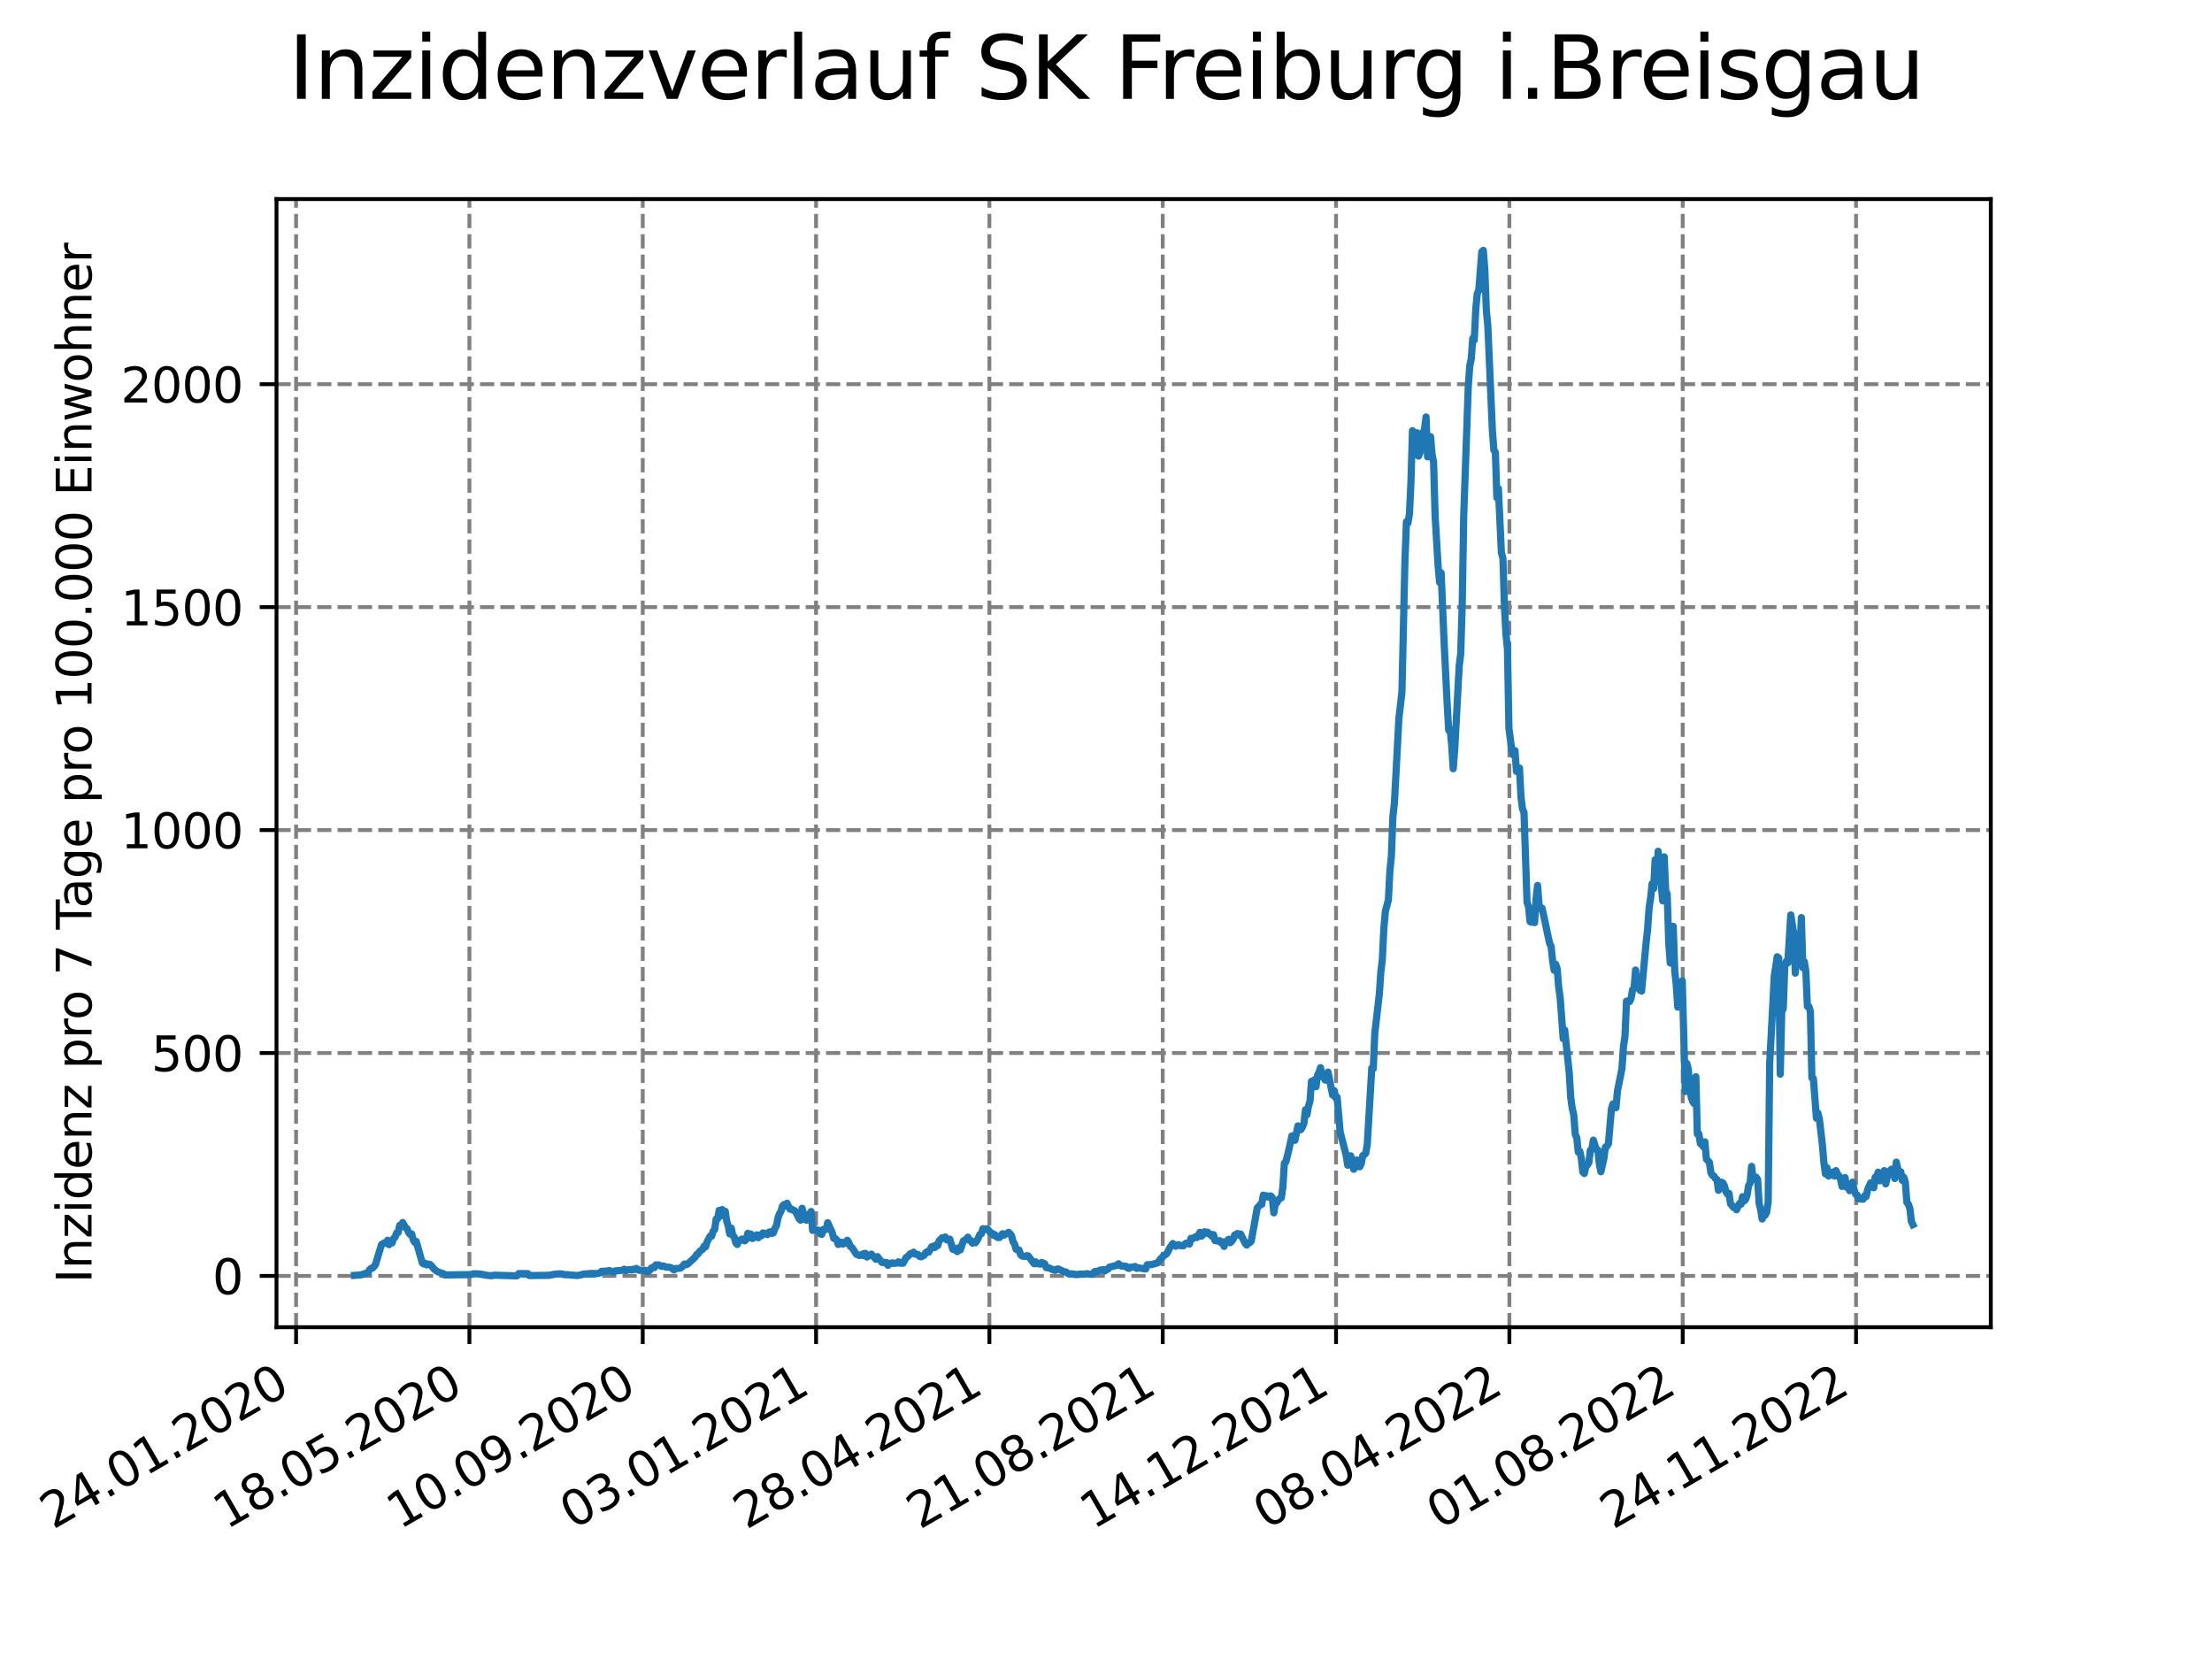 <?xml version="1.0" encoding="utf-8" standalone="no"?>
<!DOCTYPE svg PUBLIC "-//W3C//DTD SVG 1.1//EN"
  "http://www.w3.org/Graphics/SVG/1.1/DTD/svg11.dtd">
<svg xmlns:xlink="http://www.w3.org/1999/xlink" width="460.8pt" height="345.6pt" viewBox="0 0 460.8 345.6" xmlns="http://www.w3.org/2000/svg" version="1.1">
 <defs>
  <style type="text/css">*{stroke-linejoin: round; stroke-linecap: butt}</style>
 </defs>
 <g id="figure_1">
  <g id="patch_1">
   <path d="M 0 345.6 
L 460.8 345.6 
L 460.8 0 
L 0 0 
z
" style="fill: #ffffff"/>
  </g>
  <g id="axes_1">
   <g id="patch_2">
    <path d="M 57.6 276.48 
L 414.72 276.48 
L 414.72 41.472 
L 57.6 41.472 
z
" style="fill: #ffffff"/>
   </g>
   <g id="matplotlib.axis_1">
    <g id="xtick_1">
     <g id="line2d_1">
      <path d="M 61.679 276.48 
L 61.679 41.472 
" clip-path="url(#p760d71d1fc)" style="fill: none; stroke-dasharray: 2.96,1.28; stroke-dashoffset: 0; stroke: #808080; stroke-width: 0.8"/>
     </g>
     <g id="line2d_2">
      <defs>
       <path id="m3cb140f65c" d="M 0 0 
L 0 3.5 
" style="stroke: #000000; stroke-width: 0.8"/>
      </defs>
      <g>
       <use xlink:href="#m3cb140f65c" x="61.679" y="276.48" style="stroke: #000000; stroke-width: 0.8"/>
      </g>
     </g>
     <g id="text_1">
      <!-- 24.01.2020 -->
      <g transform="translate(11.054 318.689) rotate(-30) scale(0.1 -0.1)">
       <defs>
        <path id="DejaVuSans-32" d="M 1228 531 
L 3431 531 
L 3431 0 
L 469 0 
L 469 531 
Q 828 903 1448 1529 
Q 2069 2156 2228 2338 
Q 2531 2678 2651 2914 
Q 2772 3150 2772 3378 
Q 2772 3750 2511 3984 
Q 2250 4219 1831 4219 
Q 1534 4219 1204 4116 
Q 875 4013 500 3803 
L 500 4441 
Q 881 4594 1212 4672 
Q 1544 4750 1819 4750 
Q 2544 4750 2975 4387 
Q 3406 4025 3406 3419 
Q 3406 3131 3298 2873 
Q 3191 2616 2906 2266 
Q 2828 2175 2409 1742 
Q 1991 1309 1228 531 
z
" transform="scale(0.016)"/>
        <path id="DejaVuSans-34" d="M 2419 4116 
L 825 1625 
L 2419 1625 
L 2419 4116 
z
M 2253 4666 
L 3047 4666 
L 3047 1625 
L 3713 1625 
L 3713 1100 
L 3047 1100 
L 3047 0 
L 2419 0 
L 2419 1100 
L 313 1100 
L 313 1709 
L 2253 4666 
z
" transform="scale(0.016)"/>
        <path id="DejaVuSans-2e" d="M 684 794 
L 1344 794 
L 1344 0 
L 684 0 
L 684 794 
z
" transform="scale(0.016)"/>
        <path id="DejaVuSans-30" d="M 2034 4250 
Q 1547 4250 1301 3770 
Q 1056 3291 1056 2328 
Q 1056 1369 1301 889 
Q 1547 409 2034 409 
Q 2525 409 2770 889 
Q 3016 1369 3016 2328 
Q 3016 3291 2770 3770 
Q 2525 4250 2034 4250 
z
M 2034 4750 
Q 2819 4750 3233 4129 
Q 3647 3509 3647 2328 
Q 3647 1150 3233 529 
Q 2819 -91 2034 -91 
Q 1250 -91 836 529 
Q 422 1150 422 2328 
Q 422 3509 836 4129 
Q 1250 4750 2034 4750 
z
" transform="scale(0.016)"/>
        <path id="DejaVuSans-31" d="M 794 531 
L 1825 531 
L 1825 4091 
L 703 3866 
L 703 4441 
L 1819 4666 
L 2450 4666 
L 2450 531 
L 3481 531 
L 3481 0 
L 794 0 
L 794 531 
z
" transform="scale(0.016)"/>
       </defs>
       <use xlink:href="#DejaVuSans-32"/>
       <use xlink:href="#DejaVuSans-34" x="63.623"/>
       <use xlink:href="#DejaVuSans-2e" x="127.246"/>
       <use xlink:href="#DejaVuSans-30" x="159.033"/>
       <use xlink:href="#DejaVuSans-31" x="222.656"/>
       <use xlink:href="#DejaVuSans-2e" x="286.279"/>
       <use xlink:href="#DejaVuSans-32" x="318.066"/>
       <use xlink:href="#DejaVuSans-30" x="381.689"/>
       <use xlink:href="#DejaVuSans-32" x="445.312"/>
       <use xlink:href="#DejaVuSans-30" x="508.936"/>
      </g>
     </g>
    </g>
    <g id="xtick_2">
     <g id="line2d_3">
      <path d="M 97.787 276.48 
L 97.787 41.472 
" clip-path="url(#p760d71d1fc)" style="fill: none; stroke-dasharray: 2.96,1.28; stroke-dashoffset: 0; stroke: #808080; stroke-width: 0.8"/>
     </g>
     <g id="line2d_4">
      <g>
       <use xlink:href="#m3cb140f65c" x="97.787" y="276.48" style="stroke: #000000; stroke-width: 0.8"/>
      </g>
     </g>
     <g id="text_2">
      <!-- 18.05.2020 -->
      <g transform="translate(47.162 318.689) rotate(-30) scale(0.1 -0.1)">
       <defs>
        <path id="DejaVuSans-38" d="M 2034 2216 
Q 1584 2216 1326 1975 
Q 1069 1734 1069 1313 
Q 1069 891 1326 650 
Q 1584 409 2034 409 
Q 2484 409 2743 651 
Q 3003 894 3003 1313 
Q 3003 1734 2745 1975 
Q 2488 2216 2034 2216 
z
M 1403 2484 
Q 997 2584 770 2862 
Q 544 3141 544 3541 
Q 544 4100 942 4425 
Q 1341 4750 2034 4750 
Q 2731 4750 3128 4425 
Q 3525 4100 3525 3541 
Q 3525 3141 3298 2862 
Q 3072 2584 2669 2484 
Q 3125 2378 3379 2068 
Q 3634 1759 3634 1313 
Q 3634 634 3220 271 
Q 2806 -91 2034 -91 
Q 1263 -91 848 271 
Q 434 634 434 1313 
Q 434 1759 690 2068 
Q 947 2378 1403 2484 
z
M 1172 3481 
Q 1172 3119 1398 2916 
Q 1625 2713 2034 2713 
Q 2441 2713 2670 2916 
Q 2900 3119 2900 3481 
Q 2900 3844 2670 4047 
Q 2441 4250 2034 4250 
Q 1625 4250 1398 4047 
Q 1172 3844 1172 3481 
z
" transform="scale(0.016)"/>
        <path id="DejaVuSans-35" d="M 691 4666 
L 3169 4666 
L 3169 4134 
L 1269 4134 
L 1269 2991 
Q 1406 3038 1543 3061 
Q 1681 3084 1819 3084 
Q 2600 3084 3056 2656 
Q 3513 2228 3513 1497 
Q 3513 744 3044 326 
Q 2575 -91 1722 -91 
Q 1428 -91 1123 -41 
Q 819 9 494 109 
L 494 744 
Q 775 591 1075 516 
Q 1375 441 1709 441 
Q 2250 441 2565 725 
Q 2881 1009 2881 1497 
Q 2881 1984 2565 2268 
Q 2250 2553 1709 2553 
Q 1456 2553 1204 2497 
Q 953 2441 691 2322 
L 691 4666 
z
" transform="scale(0.016)"/>
       </defs>
       <use xlink:href="#DejaVuSans-31"/>
       <use xlink:href="#DejaVuSans-38" x="63.623"/>
       <use xlink:href="#DejaVuSans-2e" x="127.246"/>
       <use xlink:href="#DejaVuSans-30" x="159.033"/>
       <use xlink:href="#DejaVuSans-35" x="222.656"/>
       <use xlink:href="#DejaVuSans-2e" x="286.279"/>
       <use xlink:href="#DejaVuSans-32" x="318.066"/>
       <use xlink:href="#DejaVuSans-30" x="381.689"/>
       <use xlink:href="#DejaVuSans-32" x="445.312"/>
       <use xlink:href="#DejaVuSans-30" x="508.936"/>
      </g>
     </g>
    </g>
    <g id="xtick_3">
     <g id="line2d_5">
      <path d="M 133.894 276.48 
L 133.894 41.472 
" clip-path="url(#p760d71d1fc)" style="fill: none; stroke-dasharray: 2.96,1.28; stroke-dashoffset: 0; stroke: #808080; stroke-width: 0.8"/>
     </g>
     <g id="line2d_6">
      <g>
       <use xlink:href="#m3cb140f65c" x="133.894" y="276.48" style="stroke: #000000; stroke-width: 0.8"/>
      </g>
     </g>
     <g id="text_3">
      <!-- 10.09.2020 -->
      <g transform="translate(83.269 318.689) rotate(-30) scale(0.1 -0.1)">
       <defs>
        <path id="DejaVuSans-39" d="M 703 97 
L 703 672 
Q 941 559 1184 500 
Q 1428 441 1663 441 
Q 2288 441 2617 861 
Q 2947 1281 2994 2138 
Q 2813 1869 2534 1725 
Q 2256 1581 1919 1581 
Q 1219 1581 811 2004 
Q 403 2428 403 3163 
Q 403 3881 828 4315 
Q 1253 4750 1959 4750 
Q 2769 4750 3195 4129 
Q 3622 3509 3622 2328 
Q 3622 1225 3098 567 
Q 2575 -91 1691 -91 
Q 1453 -91 1209 -44 
Q 966 3 703 97 
z
M 1959 2075 
Q 2384 2075 2632 2365 
Q 2881 2656 2881 3163 
Q 2881 3666 2632 3958 
Q 2384 4250 1959 4250 
Q 1534 4250 1286 3958 
Q 1038 3666 1038 3163 
Q 1038 2656 1286 2365 
Q 1534 2075 1959 2075 
z
" transform="scale(0.016)"/>
       </defs>
       <use xlink:href="#DejaVuSans-31"/>
       <use xlink:href="#DejaVuSans-30" x="63.623"/>
       <use xlink:href="#DejaVuSans-2e" x="127.246"/>
       <use xlink:href="#DejaVuSans-30" x="159.033"/>
       <use xlink:href="#DejaVuSans-39" x="222.656"/>
       <use xlink:href="#DejaVuSans-2e" x="286.279"/>
       <use xlink:href="#DejaVuSans-32" x="318.066"/>
       <use xlink:href="#DejaVuSans-30" x="381.689"/>
       <use xlink:href="#DejaVuSans-32" x="445.312"/>
       <use xlink:href="#DejaVuSans-30" x="508.936"/>
      </g>
     </g>
    </g>
    <g id="xtick_4">
     <g id="line2d_7">
      <path d="M 170.002 276.48 
L 170.002 41.472 
" clip-path="url(#p760d71d1fc)" style="fill: none; stroke-dasharray: 2.96,1.28; stroke-dashoffset: 0; stroke: #808080; stroke-width: 0.8"/>
     </g>
     <g id="line2d_8">
      <g>
       <use xlink:href="#m3cb140f65c" x="170.002" y="276.48" style="stroke: #000000; stroke-width: 0.8"/>
      </g>
     </g>
     <g id="text_4">
      <!-- 03.01.2021 -->
      <g transform="translate(119.377 318.689) rotate(-30) scale(0.1 -0.1)">
       <defs>
        <path id="DejaVuSans-33" d="M 2597 2516 
Q 3050 2419 3304 2112 
Q 3559 1806 3559 1356 
Q 3559 666 3084 287 
Q 2609 -91 1734 -91 
Q 1441 -91 1130 -33 
Q 819 25 488 141 
L 488 750 
Q 750 597 1062 519 
Q 1375 441 1716 441 
Q 2309 441 2620 675 
Q 2931 909 2931 1356 
Q 2931 1769 2642 2001 
Q 2353 2234 1838 2234 
L 1294 2234 
L 1294 2753 
L 1863 2753 
Q 2328 2753 2575 2939 
Q 2822 3125 2822 3475 
Q 2822 3834 2567 4026 
Q 2313 4219 1838 4219 
Q 1578 4219 1281 4162 
Q 984 4106 628 3988 
L 628 4550 
Q 988 4650 1302 4700 
Q 1616 4750 1894 4750 
Q 2613 4750 3031 4423 
Q 3450 4097 3450 3541 
Q 3450 3153 3228 2886 
Q 3006 2619 2597 2516 
z
" transform="scale(0.016)"/>
       </defs>
       <use xlink:href="#DejaVuSans-30"/>
       <use xlink:href="#DejaVuSans-33" x="63.623"/>
       <use xlink:href="#DejaVuSans-2e" x="127.246"/>
       <use xlink:href="#DejaVuSans-30" x="159.033"/>
       <use xlink:href="#DejaVuSans-31" x="222.656"/>
       <use xlink:href="#DejaVuSans-2e" x="286.279"/>
       <use xlink:href="#DejaVuSans-32" x="318.066"/>
       <use xlink:href="#DejaVuSans-30" x="381.689"/>
       <use xlink:href="#DejaVuSans-32" x="445.312"/>
       <use xlink:href="#DejaVuSans-31" x="508.936"/>
      </g>
     </g>
    </g>
    <g id="xtick_5">
     <g id="line2d_9">
      <path d="M 206.11 276.48 
L 206.11 41.472 
" clip-path="url(#p760d71d1fc)" style="fill: none; stroke-dasharray: 2.96,1.28; stroke-dashoffset: 0; stroke: #808080; stroke-width: 0.8"/>
     </g>
     <g id="line2d_10">
      <g>
       <use xlink:href="#m3cb140f65c" x="206.11" y="276.48" style="stroke: #000000; stroke-width: 0.8"/>
      </g>
     </g>
     <g id="text_5">
      <!-- 28.04.2021 -->
      <g transform="translate(155.484 318.689) rotate(-30) scale(0.1 -0.1)">
       <use xlink:href="#DejaVuSans-32"/>
       <use xlink:href="#DejaVuSans-38" x="63.623"/>
       <use xlink:href="#DejaVuSans-2e" x="127.246"/>
       <use xlink:href="#DejaVuSans-30" x="159.033"/>
       <use xlink:href="#DejaVuSans-34" x="222.656"/>
       <use xlink:href="#DejaVuSans-2e" x="286.279"/>
       <use xlink:href="#DejaVuSans-32" x="318.066"/>
       <use xlink:href="#DejaVuSans-30" x="381.689"/>
       <use xlink:href="#DejaVuSans-32" x="445.312"/>
       <use xlink:href="#DejaVuSans-31" x="508.936"/>
      </g>
     </g>
    </g>
    <g id="xtick_6">
     <g id="line2d_11">
      <path d="M 242.217 276.48 
L 242.217 41.472 
" clip-path="url(#p760d71d1fc)" style="fill: none; stroke-dasharray: 2.96,1.28; stroke-dashoffset: 0; stroke: #808080; stroke-width: 0.8"/>
     </g>
     <g id="line2d_12">
      <g>
       <use xlink:href="#m3cb140f65c" x="242.217" y="276.48" style="stroke: #000000; stroke-width: 0.8"/>
      </g>
     </g>
     <g id="text_6">
      <!-- 21.08.2021 -->
      <g transform="translate(191.592 318.689) rotate(-30) scale(0.1 -0.1)">
       <use xlink:href="#DejaVuSans-32"/>
       <use xlink:href="#DejaVuSans-31" x="63.623"/>
       <use xlink:href="#DejaVuSans-2e" x="127.246"/>
       <use xlink:href="#DejaVuSans-30" x="159.033"/>
       <use xlink:href="#DejaVuSans-38" x="222.656"/>
       <use xlink:href="#DejaVuSans-2e" x="286.279"/>
       <use xlink:href="#DejaVuSans-32" x="318.066"/>
       <use xlink:href="#DejaVuSans-30" x="381.689"/>
       <use xlink:href="#DejaVuSans-32" x="445.312"/>
       <use xlink:href="#DejaVuSans-31" x="508.936"/>
      </g>
     </g>
    </g>
    <g id="xtick_7">
     <g id="line2d_13">
      <path d="M 278.325 276.48 
L 278.325 41.472 
" clip-path="url(#p760d71d1fc)" style="fill: none; stroke-dasharray: 2.96,1.28; stroke-dashoffset: 0; stroke: #808080; stroke-width: 0.8"/>
     </g>
     <g id="line2d_14">
      <g>
       <use xlink:href="#m3cb140f65c" x="278.325" y="276.48" style="stroke: #000000; stroke-width: 0.8"/>
      </g>
     </g>
     <g id="text_7">
      <!-- 14.12.2021 -->
      <g transform="translate(227.7 318.689) rotate(-30) scale(0.1 -0.1)">
       <use xlink:href="#DejaVuSans-31"/>
       <use xlink:href="#DejaVuSans-34" x="63.623"/>
       <use xlink:href="#DejaVuSans-2e" x="127.246"/>
       <use xlink:href="#DejaVuSans-31" x="159.033"/>
       <use xlink:href="#DejaVuSans-32" x="222.656"/>
       <use xlink:href="#DejaVuSans-2e" x="286.279"/>
       <use xlink:href="#DejaVuSans-32" x="318.066"/>
       <use xlink:href="#DejaVuSans-30" x="381.689"/>
       <use xlink:href="#DejaVuSans-32" x="445.312"/>
       <use xlink:href="#DejaVuSans-31" x="508.936"/>
      </g>
     </g>
    </g>
    <g id="xtick_8">
     <g id="line2d_15">
      <path d="M 314.432 276.48 
L 314.432 41.472 
" clip-path="url(#p760d71d1fc)" style="fill: none; stroke-dasharray: 2.96,1.28; stroke-dashoffset: 0; stroke: #808080; stroke-width: 0.8"/>
     </g>
     <g id="line2d_16">
      <g>
       <use xlink:href="#m3cb140f65c" x="314.432" y="276.48" style="stroke: #000000; stroke-width: 0.8"/>
      </g>
     </g>
     <g id="text_8">
      <!-- 08.04.2022 -->
      <g transform="translate(263.807 318.689) rotate(-30) scale(0.1 -0.1)">
       <use xlink:href="#DejaVuSans-30"/>
       <use xlink:href="#DejaVuSans-38" x="63.623"/>
       <use xlink:href="#DejaVuSans-2e" x="127.246"/>
       <use xlink:href="#DejaVuSans-30" x="159.033"/>
       <use xlink:href="#DejaVuSans-34" x="222.656"/>
       <use xlink:href="#DejaVuSans-2e" x="286.279"/>
       <use xlink:href="#DejaVuSans-32" x="318.066"/>
       <use xlink:href="#DejaVuSans-30" x="381.689"/>
       <use xlink:href="#DejaVuSans-32" x="445.312"/>
       <use xlink:href="#DejaVuSans-32" x="508.936"/>
      </g>
     </g>
    </g>
    <g id="xtick_9">
     <g id="line2d_17">
      <path d="M 350.54 276.48 
L 350.54 41.472 
" clip-path="url(#p760d71d1fc)" style="fill: none; stroke-dasharray: 2.96,1.28; stroke-dashoffset: 0; stroke: #808080; stroke-width: 0.8"/>
     </g>
     <g id="line2d_18">
      <g>
       <use xlink:href="#m3cb140f65c" x="350.54" y="276.48" style="stroke: #000000; stroke-width: 0.8"/>
      </g>
     </g>
     <g id="text_9">
      <!-- 01.08.2022 -->
      <g transform="translate(299.915 318.689) rotate(-30) scale(0.1 -0.1)">
       <use xlink:href="#DejaVuSans-30"/>
       <use xlink:href="#DejaVuSans-31" x="63.623"/>
       <use xlink:href="#DejaVuSans-2e" x="127.246"/>
       <use xlink:href="#DejaVuSans-30" x="159.033"/>
       <use xlink:href="#DejaVuSans-38" x="222.656"/>
       <use xlink:href="#DejaVuSans-2e" x="286.279"/>
       <use xlink:href="#DejaVuSans-32" x="318.066"/>
       <use xlink:href="#DejaVuSans-30" x="381.689"/>
       <use xlink:href="#DejaVuSans-32" x="445.312"/>
       <use xlink:href="#DejaVuSans-32" x="508.936"/>
      </g>
     </g>
    </g>
    <g id="xtick_10">
     <g id="line2d_19">
      <path d="M 386.648 276.48 
L 386.648 41.472 
" clip-path="url(#p760d71d1fc)" style="fill: none; stroke-dasharray: 2.96,1.28; stroke-dashoffset: 0; stroke: #808080; stroke-width: 0.8"/>
     </g>
     <g id="line2d_20">
      <g>
       <use xlink:href="#m3cb140f65c" x="386.648" y="276.48" style="stroke: #000000; stroke-width: 0.8"/>
      </g>
     </g>
     <g id="text_10">
      <!-- 24.11.2022 -->
      <g transform="translate(336.022 318.689) rotate(-30) scale(0.1 -0.1)">
       <use xlink:href="#DejaVuSans-32"/>
       <use xlink:href="#DejaVuSans-34" x="63.623"/>
       <use xlink:href="#DejaVuSans-2e" x="127.246"/>
       <use xlink:href="#DejaVuSans-31" x="159.033"/>
       <use xlink:href="#DejaVuSans-31" x="222.656"/>
       <use xlink:href="#DejaVuSans-2e" x="286.279"/>
       <use xlink:href="#DejaVuSans-32" x="318.066"/>
       <use xlink:href="#DejaVuSans-30" x="381.689"/>
       <use xlink:href="#DejaVuSans-32" x="445.312"/>
       <use xlink:href="#DejaVuSans-32" x="508.936"/>
      </g>
     </g>
    </g>
   </g>
   <g id="matplotlib.axis_2">
    <g id="ytick_1">
     <g id="line2d_21">
      <path d="M 57.6 265.798 
L 414.72 265.798 
" clip-path="url(#p760d71d1fc)" style="fill: none; stroke-dasharray: 2.96,1.28; stroke-dashoffset: 0; stroke: #808080; stroke-width: 0.8"/>
     </g>
     <g id="line2d_22">
      <defs>
       <path id="mfbdd678906" d="M 0 0 
L -3.5 0 
" style="stroke: #000000; stroke-width: 0.8"/>
      </defs>
      <g>
       <use xlink:href="#mfbdd678906" x="57.6" y="265.798" style="stroke: #000000; stroke-width: 0.8"/>
      </g>
     </g>
     <g id="text_11">
      <!-- 0 -->
      <g transform="translate(44.237 269.597) scale(0.1 -0.1)">
       <use xlink:href="#DejaVuSans-30"/>
      </g>
     </g>
    </g>
    <g id="ytick_2">
     <g id="line2d_23">
      <path d="M 57.6 219.358 
L 414.72 219.358 
" clip-path="url(#p760d71d1fc)" style="fill: none; stroke-dasharray: 2.96,1.28; stroke-dashoffset: 0; stroke: #808080; stroke-width: 0.8"/>
     </g>
     <g id="line2d_24">
      <g>
       <use xlink:href="#mfbdd678906" x="57.6" y="219.358" style="stroke: #000000; stroke-width: 0.8"/>
      </g>
     </g>
     <g id="text_12">
      <!-- 500 -->
      <g transform="translate(31.512 223.157) scale(0.1 -0.1)">
       <use xlink:href="#DejaVuSans-35"/>
       <use xlink:href="#DejaVuSans-30" x="63.623"/>
       <use xlink:href="#DejaVuSans-30" x="127.246"/>
      </g>
     </g>
    </g>
    <g id="ytick_3">
     <g id="line2d_25">
      <path d="M 57.6 172.918 
L 414.72 172.918 
" clip-path="url(#p760d71d1fc)" style="fill: none; stroke-dasharray: 2.96,1.28; stroke-dashoffset: 0; stroke: #808080; stroke-width: 0.8"/>
     </g>
     <g id="line2d_26">
      <g>
       <use xlink:href="#mfbdd678906" x="57.6" y="172.918" style="stroke: #000000; stroke-width: 0.8"/>
      </g>
     </g>
     <g id="text_13">
      <!-- 1000 -->
      <g transform="translate(25.15 176.717) scale(0.1 -0.1)">
       <use xlink:href="#DejaVuSans-31"/>
       <use xlink:href="#DejaVuSans-30" x="63.623"/>
       <use xlink:href="#DejaVuSans-30" x="127.246"/>
       <use xlink:href="#DejaVuSans-30" x="190.869"/>
      </g>
     </g>
    </g>
    <g id="ytick_4">
     <g id="line2d_27">
      <path d="M 57.6 126.479 
L 414.72 126.479 
" clip-path="url(#p760d71d1fc)" style="fill: none; stroke-dasharray: 2.96,1.28; stroke-dashoffset: 0; stroke: #808080; stroke-width: 0.8"/>
     </g>
     <g id="line2d_28">
      <g>
       <use xlink:href="#mfbdd678906" x="57.6" y="126.479" style="stroke: #000000; stroke-width: 0.8"/>
      </g>
     </g>
     <g id="text_14">
      <!-- 1500 -->
      <g transform="translate(25.15 130.278) scale(0.1 -0.1)">
       <use xlink:href="#DejaVuSans-31"/>
       <use xlink:href="#DejaVuSans-35" x="63.623"/>
       <use xlink:href="#DejaVuSans-30" x="127.246"/>
       <use xlink:href="#DejaVuSans-30" x="190.869"/>
      </g>
     </g>
    </g>
    <g id="ytick_5">
     <g id="line2d_29">
      <path d="M 57.6 80.039 
L 414.72 80.039 
" clip-path="url(#p760d71d1fc)" style="fill: none; stroke-dasharray: 2.96,1.28; stroke-dashoffset: 0; stroke: #808080; stroke-width: 0.8"/>
     </g>
     <g id="line2d_30">
      <g>
       <use xlink:href="#mfbdd678906" x="57.6" y="80.039" style="stroke: #000000; stroke-width: 0.8"/>
      </g>
     </g>
     <g id="text_15">
      <!-- 2000 -->
      <g transform="translate(25.15 83.838) scale(0.1 -0.1)">
       <use xlink:href="#DejaVuSans-32"/>
       <use xlink:href="#DejaVuSans-30" x="63.623"/>
       <use xlink:href="#DejaVuSans-30" x="127.246"/>
       <use xlink:href="#DejaVuSans-30" x="190.869"/>
      </g>
     </g>
    </g>
    <g id="text_16">
     <!-- Inzidenz pro 7 Tage pro 100.000 Einwohner -->
     <g transform="translate(19.07 267.301) rotate(-90) scale(0.1 -0.1)">
      <defs>
       <path id="DejaVuSans-49" d="M 628 4666 
L 1259 4666 
L 1259 0 
L 628 0 
L 628 4666 
z
" transform="scale(0.016)"/>
       <path id="DejaVuSans-6e" d="M 3513 2113 
L 3513 0 
L 2938 0 
L 2938 2094 
Q 2938 2591 2744 2837 
Q 2550 3084 2163 3084 
Q 1697 3084 1428 2787 
Q 1159 2491 1159 1978 
L 1159 0 
L 581 0 
L 581 3500 
L 1159 3500 
L 1159 2956 
Q 1366 3272 1645 3428 
Q 1925 3584 2291 3584 
Q 2894 3584 3203 3211 
Q 3513 2838 3513 2113 
z
" transform="scale(0.016)"/>
       <path id="DejaVuSans-7a" d="M 353 3500 
L 3084 3500 
L 3084 2975 
L 922 459 
L 3084 459 
L 3084 0 
L 275 0 
L 275 525 
L 2438 3041 
L 353 3041 
L 353 3500 
z
" transform="scale(0.016)"/>
       <path id="DejaVuSans-69" d="M 603 3500 
L 1178 3500 
L 1178 0 
L 603 0 
L 603 3500 
z
M 603 4863 
L 1178 4863 
L 1178 4134 
L 603 4134 
L 603 4863 
z
" transform="scale(0.016)"/>
       <path id="DejaVuSans-64" d="M 2906 2969 
L 2906 4863 
L 3481 4863 
L 3481 0 
L 2906 0 
L 2906 525 
Q 2725 213 2448 61 
Q 2172 -91 1784 -91 
Q 1150 -91 751 415 
Q 353 922 353 1747 
Q 353 2572 751 3078 
Q 1150 3584 1784 3584 
Q 2172 3584 2448 3432 
Q 2725 3281 2906 2969 
z
M 947 1747 
Q 947 1113 1208 752 
Q 1469 391 1925 391 
Q 2381 391 2643 752 
Q 2906 1113 2906 1747 
Q 2906 2381 2643 2742 
Q 2381 3103 1925 3103 
Q 1469 3103 1208 2742 
Q 947 2381 947 1747 
z
" transform="scale(0.016)"/>
       <path id="DejaVuSans-65" d="M 3597 1894 
L 3597 1613 
L 953 1613 
Q 991 1019 1311 708 
Q 1631 397 2203 397 
Q 2534 397 2845 478 
Q 3156 559 3463 722 
L 3463 178 
Q 3153 47 2828 -22 
Q 2503 -91 2169 -91 
Q 1331 -91 842 396 
Q 353 884 353 1716 
Q 353 2575 817 3079 
Q 1281 3584 2069 3584 
Q 2775 3584 3186 3129 
Q 3597 2675 3597 1894 
z
M 3022 2063 
Q 3016 2534 2758 2815 
Q 2500 3097 2075 3097 
Q 1594 3097 1305 2825 
Q 1016 2553 972 2059 
L 3022 2063 
z
" transform="scale(0.016)"/>
       <path id="DejaVuSans-20" transform="scale(0.016)"/>
       <path id="DejaVuSans-70" d="M 1159 525 
L 1159 -1331 
L 581 -1331 
L 581 3500 
L 1159 3500 
L 1159 2969 
Q 1341 3281 1617 3432 
Q 1894 3584 2278 3584 
Q 2916 3584 3314 3078 
Q 3713 2572 3713 1747 
Q 3713 922 3314 415 
Q 2916 -91 2278 -91 
Q 1894 -91 1617 61 
Q 1341 213 1159 525 
z
M 3116 1747 
Q 3116 2381 2855 2742 
Q 2594 3103 2138 3103 
Q 1681 3103 1420 2742 
Q 1159 2381 1159 1747 
Q 1159 1113 1420 752 
Q 1681 391 2138 391 
Q 2594 391 2855 752 
Q 3116 1113 3116 1747 
z
" transform="scale(0.016)"/>
       <path id="DejaVuSans-72" d="M 2631 2963 
Q 2534 3019 2420 3045 
Q 2306 3072 2169 3072 
Q 1681 3072 1420 2755 
Q 1159 2438 1159 1844 
L 1159 0 
L 581 0 
L 581 3500 
L 1159 3500 
L 1159 2956 
Q 1341 3275 1631 3429 
Q 1922 3584 2338 3584 
Q 2397 3584 2469 3576 
Q 2541 3569 2628 3553 
L 2631 2963 
z
" transform="scale(0.016)"/>
       <path id="DejaVuSans-6f" d="M 1959 3097 
Q 1497 3097 1228 2736 
Q 959 2375 959 1747 
Q 959 1119 1226 758 
Q 1494 397 1959 397 
Q 2419 397 2687 759 
Q 2956 1122 2956 1747 
Q 2956 2369 2687 2733 
Q 2419 3097 1959 3097 
z
M 1959 3584 
Q 2709 3584 3137 3096 
Q 3566 2609 3566 1747 
Q 3566 888 3137 398 
Q 2709 -91 1959 -91 
Q 1206 -91 779 398 
Q 353 888 353 1747 
Q 353 2609 779 3096 
Q 1206 3584 1959 3584 
z
" transform="scale(0.016)"/>
       <path id="DejaVuSans-37" d="M 525 4666 
L 3525 4666 
L 3525 4397 
L 1831 0 
L 1172 0 
L 2766 4134 
L 525 4134 
L 525 4666 
z
" transform="scale(0.016)"/>
       <path id="DejaVuSans-54" d="M -19 4666 
L 3928 4666 
L 3928 4134 
L 2272 4134 
L 2272 0 
L 1638 0 
L 1638 4134 
L -19 4134 
L -19 4666 
z
" transform="scale(0.016)"/>
       <path id="DejaVuSans-61" d="M 2194 1759 
Q 1497 1759 1228 1600 
Q 959 1441 959 1056 
Q 959 750 1161 570 
Q 1363 391 1709 391 
Q 2188 391 2477 730 
Q 2766 1069 2766 1631 
L 2766 1759 
L 2194 1759 
z
M 3341 1997 
L 3341 0 
L 2766 0 
L 2766 531 
Q 2569 213 2275 61 
Q 1981 -91 1556 -91 
Q 1019 -91 701 211 
Q 384 513 384 1019 
Q 384 1609 779 1909 
Q 1175 2209 1959 2209 
L 2766 2209 
L 2766 2266 
Q 2766 2663 2505 2880 
Q 2244 3097 1772 3097 
Q 1472 3097 1187 3025 
Q 903 2953 641 2809 
L 641 3341 
Q 956 3463 1253 3523 
Q 1550 3584 1831 3584 
Q 2591 3584 2966 3190 
Q 3341 2797 3341 1997 
z
" transform="scale(0.016)"/>
       <path id="DejaVuSans-67" d="M 2906 1791 
Q 2906 2416 2648 2759 
Q 2391 3103 1925 3103 
Q 1463 3103 1205 2759 
Q 947 2416 947 1791 
Q 947 1169 1205 825 
Q 1463 481 1925 481 
Q 2391 481 2648 825 
Q 2906 1169 2906 1791 
z
M 3481 434 
Q 3481 -459 3084 -895 
Q 2688 -1331 1869 -1331 
Q 1566 -1331 1297 -1286 
Q 1028 -1241 775 -1147 
L 775 -588 
Q 1028 -725 1275 -790 
Q 1522 -856 1778 -856 
Q 2344 -856 2625 -561 
Q 2906 -266 2906 331 
L 2906 616 
Q 2728 306 2450 153 
Q 2172 0 1784 0 
Q 1141 0 747 490 
Q 353 981 353 1791 
Q 353 2603 747 3093 
Q 1141 3584 1784 3584 
Q 2172 3584 2450 3431 
Q 2728 3278 2906 2969 
L 2906 3500 
L 3481 3500 
L 3481 434 
z
" transform="scale(0.016)"/>
       <path id="DejaVuSans-45" d="M 628 4666 
L 3578 4666 
L 3578 4134 
L 1259 4134 
L 1259 2753 
L 3481 2753 
L 3481 2222 
L 1259 2222 
L 1259 531 
L 3634 531 
L 3634 0 
L 628 0 
L 628 4666 
z
" transform="scale(0.016)"/>
       <path id="DejaVuSans-77" d="M 269 3500 
L 844 3500 
L 1563 769 
L 2278 3500 
L 2956 3500 
L 3675 769 
L 4391 3500 
L 4966 3500 
L 4050 0 
L 3372 0 
L 2619 2869 
L 1863 0 
L 1184 0 
L 269 3500 
z
" transform="scale(0.016)"/>
       <path id="DejaVuSans-68" d="M 3513 2113 
L 3513 0 
L 2938 0 
L 2938 2094 
Q 2938 2591 2744 2837 
Q 2550 3084 2163 3084 
Q 1697 3084 1428 2787 
Q 1159 2491 1159 1978 
L 1159 0 
L 581 0 
L 581 4863 
L 1159 4863 
L 1159 2956 
Q 1366 3272 1645 3428 
Q 1925 3584 2291 3584 
Q 2894 3584 3203 3211 
Q 3513 2838 3513 2113 
z
" transform="scale(0.016)"/>
      </defs>
      <use xlink:href="#DejaVuSans-49"/>
      <use xlink:href="#DejaVuSans-6e" x="29.492"/>
      <use xlink:href="#DejaVuSans-7a" x="92.871"/>
      <use xlink:href="#DejaVuSans-69" x="145.361"/>
      <use xlink:href="#DejaVuSans-64" x="173.145"/>
      <use xlink:href="#DejaVuSans-65" x="236.621"/>
      <use xlink:href="#DejaVuSans-6e" x="298.145"/>
      <use xlink:href="#DejaVuSans-7a" x="361.523"/>
      <use xlink:href="#DejaVuSans-20" x="414.014"/>
      <use xlink:href="#DejaVuSans-70" x="445.801"/>
      <use xlink:href="#DejaVuSans-72" x="509.277"/>
      <use xlink:href="#DejaVuSans-6f" x="548.141"/>
      <use xlink:href="#DejaVuSans-20" x="609.322"/>
      <use xlink:href="#DejaVuSans-37" x="641.109"/>
      <use xlink:href="#DejaVuSans-20" x="704.732"/>
      <use xlink:href="#DejaVuSans-54" x="736.52"/>
      <use xlink:href="#DejaVuSans-61" x="781.104"/>
      <use xlink:href="#DejaVuSans-67" x="842.383"/>
      <use xlink:href="#DejaVuSans-65" x="905.859"/>
      <use xlink:href="#DejaVuSans-20" x="967.383"/>
      <use xlink:href="#DejaVuSans-70" x="999.17"/>
      <use xlink:href="#DejaVuSans-72" x="1062.646"/>
      <use xlink:href="#DejaVuSans-6f" x="1101.51"/>
      <use xlink:href="#DejaVuSans-20" x="1162.691"/>
      <use xlink:href="#DejaVuSans-31" x="1194.479"/>
      <use xlink:href="#DejaVuSans-30" x="1258.102"/>
      <use xlink:href="#DejaVuSans-30" x="1321.725"/>
      <use xlink:href="#DejaVuSans-2e" x="1385.348"/>
      <use xlink:href="#DejaVuSans-30" x="1417.135"/>
      <use xlink:href="#DejaVuSans-30" x="1480.758"/>
      <use xlink:href="#DejaVuSans-30" x="1544.381"/>
      <use xlink:href="#DejaVuSans-20" x="1608.004"/>
      <use xlink:href="#DejaVuSans-45" x="1639.791"/>
      <use xlink:href="#DejaVuSans-69" x="1702.975"/>
      <use xlink:href="#DejaVuSans-6e" x="1730.758"/>
      <use xlink:href="#DejaVuSans-77" x="1794.137"/>
      <use xlink:href="#DejaVuSans-6f" x="1875.924"/>
      <use xlink:href="#DejaVuSans-68" x="1937.105"/>
      <use xlink:href="#DejaVuSans-6e" x="2000.484"/>
      <use xlink:href="#DejaVuSans-65" x="2063.863"/>
      <use xlink:href="#DejaVuSans-72" x="2125.387"/>
     </g>
    </g>
   </g>
   <g id="line2d_31">
    <path d="M 73.833 265.677 
L 75.089 265.597 
L 76.659 265.115 
L 76.973 264.512 
L 77.286 264.231 
L 77.6 264.151 
L 77.914 263.869 
L 78.228 263.387 
L 79.484 259.25 
L 80.112 258.888 
L 80.426 259.008 
L 80.74 258.366 
L 81.054 259.29 
L 81.368 258.687 
L 81.682 258.928 
L 81.996 258.004 
L 82.31 257.723 
L 82.624 256.839 
L 82.938 256.759 
L 83.252 255.272 
L 83.566 255.272 
L 83.88 254.67 
L 84.508 255.795 
L 84.822 255.995 
L 85.136 256.799 
L 85.45 257.16 
L 85.764 257.04 
L 86.078 258.285 
L 86.392 258.808 
L 86.706 258.607 
L 87.962 263.066 
L 88.276 263.307 
L 88.59 263.146 
L 88.904 263.508 
L 89.218 263.347 
L 89.532 263.387 
L 89.846 263.628 
L 90.474 264.432 
L 91.102 264.874 
L 92.044 265.276 
L 92.358 265.316 
L 92.671 265.597 
L 98.009 265.517 
L 98.637 265.356 
L 99.265 265.356 
L 100.207 265.436 
L 101.463 265.677 
L 102.405 265.758 
L 103.033 265.637 
L 103.975 265.677 
L 106.801 265.758 
L 107.429 265.798 
L 107.742 265.758 
L 108.056 265.316 
L 109.94 265.316 
L 110.254 265.717 
L 114.336 265.677 
L 115.592 265.436 
L 116.848 265.356 
L 117.79 265.557 
L 118.104 265.517 
L 118.732 265.597 
L 120.302 265.717 
L 121.244 265.517 
L 121.558 265.396 
L 122.5 265.356 
L 123.127 265.276 
L 124.069 265.316 
L 124.697 265.276 
L 125.011 265.155 
L 125.325 264.834 
L 125.639 264.874 
L 125.953 264.793 
L 126.267 264.834 
L 126.895 264.673 
L 127.837 264.994 
L 128.151 264.753 
L 129.721 264.633 
L 130.035 264.392 
L 130.349 264.713 
L 130.977 264.472 
L 131.605 264.552 
L 131.919 264.392 
L 132.233 264.472 
L 132.547 264.231 
L 133.175 264.633 
L 133.489 264.593 
L 133.803 264.673 
L 134.117 264.593 
L 134.431 264.633 
L 134.745 264.914 
L 135.059 264.834 
L 135.373 264.633 
L 135.687 264.151 
L 136.001 263.99 
L 136.315 264.07 
L 136.629 263.508 
L 137.257 263.508 
L 137.884 263.829 
L 138.198 263.709 
L 138.826 263.99 
L 139.14 263.95 
L 139.768 264.07 
L 140.396 264.552 
L 140.71 264.271 
L 141.652 264.191 
L 141.966 264.03 
L 142.594 263.307 
L 142.908 263.468 
L 143.222 263.347 
L 144.792 261.901 
L 145.106 261.339 
L 145.42 261.218 
L 145.734 260.696 
L 146.362 260.254 
L 146.676 259.611 
L 146.99 259.732 
L 147.304 258.687 
L 147.932 257.522 
L 148.246 257.522 
L 148.56 256.478 
L 148.874 256.156 
L 149.188 253.947 
L 149.502 253.906 
L 149.816 252.139 
L 150.13 253.304 
L 150.444 251.978 
L 150.758 252.902 
L 151.072 252.34 
L 151.386 254.388 
L 151.7 255.393 
L 152.014 257.04 
L 152.328 255.835 
L 152.642 257.361 
L 152.955 257.683 
L 153.269 258.888 
L 153.583 259.25 
L 153.897 258.446 
L 154.211 258.446 
L 154.525 258.125 
L 154.839 258.205 
L 155.153 258.486 
L 155.467 258.165 
L 155.781 256.919 
L 156.095 257.241 
L 156.409 257.08 
L 156.723 258.004 
L 157.037 257.843 
L 157.351 257.402 
L 157.665 257.241 
L 157.979 257.843 
L 158.293 257.281 
L 158.607 257.442 
L 158.921 256.839 
L 159.235 256.919 
L 159.863 257.201 
L 160.177 256.678 
L 160.491 256.598 
L 160.805 256.96 
L 161.119 256.799 
L 161.433 255.875 
L 161.747 255.353 
L 162.061 253.746 
L 162.375 252.862 
L 162.689 252.34 
L 163.003 251.255 
L 163.317 250.934 
L 163.631 251.295 
L 163.945 250.652 
L 164.573 251.898 
L 164.887 251.858 
L 165.201 252.099 
L 165.515 252.179 
L 165.829 252.581 
L 166.457 253.866 
L 166.771 254.188 
L 167.085 251.697 
L 167.713 254.067 
L 168.027 254.188 
L 168.34 253.906 
L 168.654 252.902 
L 168.968 252.38 
L 169.282 256.317 
L 169.596 255.955 
L 170.224 256.357 
L 170.538 256.277 
L 170.852 257 
L 171.166 257.16 
L 171.48 256.116 
L 171.794 256.236 
L 172.108 256.076 
L 172.422 254.71 
L 173.364 256.759 
L 173.678 257.964 
L 173.992 258.004 
L 174.306 258.285 
L 174.62 259.25 
L 175.248 258.767 
L 175.562 259.169 
L 175.876 259.049 
L 176.504 258.366 
L 176.818 258.848 
L 177.132 259.651 
L 177.446 259.852 
L 178.074 260.776 
L 178.388 261.258 
L 179.016 261.539 
L 179.33 261.379 
L 179.644 261.539 
L 179.958 261.138 
L 180.272 261.097 
L 180.586 261.861 
L 181.528 261.258 
L 182.47 262.343 
L 182.784 261.78 
L 183.725 262.986 
L 184.039 262.945 
L 184.353 263.106 
L 184.667 262.986 
L 184.981 263.588 
L 185.295 263.187 
L 185.609 263.227 
L 185.923 263.066 
L 186.237 263.187 
L 186.865 263.106 
L 187.179 262.865 
L 187.493 263.146 
L 188.121 263.146 
L 188.749 261.981 
L 189.063 261.78 
L 189.691 261.138 
L 190.005 261.138 
L 190.319 260.856 
L 190.633 261.258 
L 191.261 261.339 
L 191.575 261.74 
L 191.889 261.821 
L 192.517 261.499 
L 192.831 260.977 
L 193.145 260.736 
L 193.459 260.856 
L 194.087 259.732 
L 194.401 259.611 
L 194.715 259.892 
L 195.029 259.33 
L 195.343 259.491 
L 195.657 258.446 
L 196.285 257.843 
L 196.599 257.964 
L 196.913 257.683 
L 197.227 258.285 
L 197.541 258.285 
L 197.855 258.125 
L 198.482 260.254 
L 198.796 260.013 
L 199.11 260.495 
L 199.424 260.736 
L 199.738 259.932 
L 200.052 260.374 
L 200.68 258.526 
L 201.308 258.125 
L 201.622 257.723 
L 201.936 258.366 
L 202.25 258.406 
L 202.564 258.968 
L 202.878 258.808 
L 203.192 258.888 
L 203.506 258.486 
L 204.134 257.16 
L 204.448 257 
L 204.762 255.955 
L 205.076 256.156 
L 205.39 255.995 
L 205.704 255.995 
L 206.332 256.799 
L 206.646 256.879 
L 206.96 257.321 
L 207.274 257.201 
L 207.588 257.643 
L 207.902 257.803 
L 208.216 257.803 
L 208.844 257 
L 209.158 257.321 
L 209.472 257.04 
L 209.786 257 
L 210.1 256.719 
L 210.414 257 
L 210.728 257.442 
L 211.042 258.687 
L 211.356 259.169 
L 211.67 260.254 
L 212.298 260.415 
L 212.612 261.379 
L 212.926 261.66 
L 213.553 261.74 
L 213.867 261.58 
L 214.181 261.62 
L 215.437 263.267 
L 215.751 262.865 
L 216.065 263.267 
L 216.379 263.227 
L 216.693 263.347 
L 217.007 262.986 
L 217.635 263.267 
L 217.949 264.07 
L 218.577 264.151 
L 219.519 264.593 
L 219.833 264.633 
L 220.147 264.392 
L 220.461 264.352 
L 221.717 264.954 
L 222.031 264.954 
L 222.659 265.396 
L 223.287 265.356 
L 224.229 265.517 
L 224.857 265.436 
L 226.113 265.396 
L 226.427 265.316 
L 226.741 265.436 
L 227.683 265.436 
L 227.997 264.914 
L 228.311 264.834 
L 228.624 264.874 
L 229.252 264.552 
L 229.566 264.633 
L 229.88 264.472 
L 230.194 264.753 
L 230.508 264.472 
L 230.822 264.392 
L 231.136 263.95 
L 232.706 263.588 
L 233.02 263.267 
L 233.334 263.628 
L 233.648 263.749 
L 233.962 263.709 
L 234.276 263.829 
L 234.59 263.789 
L 234.904 264.151 
L 235.218 264.231 
L 235.532 263.99 
L 236.16 263.91 
L 236.474 263.829 
L 236.788 264.231 
L 237.102 264.111 
L 238.672 264.352 
L 238.986 263.468 
L 239.928 263.428 
L 240.87 263.146 
L 241.184 263.066 
L 241.812 262.182 
L 242.126 261.941 
L 242.44 261.499 
L 242.754 261.379 
L 243.068 261.138 
L 243.696 259.932 
L 244.323 259.049 
L 244.951 259.611 
L 245.265 259.33 
L 245.579 259.29 
L 245.893 259.491 
L 246.521 259.531 
L 246.835 259.129 
L 247.149 258.968 
L 247.463 258.968 
L 247.777 259.169 
L 248.091 257.964 
L 248.405 258.084 
L 249.033 257.643 
L 249.347 257.803 
L 249.975 256.719 
L 250.289 257.522 
L 250.603 257.241 
L 250.917 256.598 
L 251.231 256.759 
L 251.545 256.678 
L 251.859 257.08 
L 252.173 257.08 
L 252.487 257.562 
L 252.801 257.201 
L 253.115 258.446 
L 253.743 258.526 
L 254.057 258.446 
L 254.371 258.888 
L 254.685 258.687 
L 254.999 259.651 
L 255.313 258.727 
L 255.941 258.165 
L 256.255 258.888 
L 256.569 258.607 
L 256.883 258.165 
L 257.197 257.281 
L 257.825 256.96 
L 258.139 257.321 
L 258.453 257.08 
L 259.394 259.008 
L 259.708 259.37 
L 260.022 258.968 
L 260.336 258.888 
L 260.65 258.567 
L 261.906 251.657 
L 262.534 250.934 
L 262.848 250.893 
L 263.162 248.965 
L 263.476 249.246 
L 263.79 249.086 
L 264.104 249.367 
L 264.418 249.166 
L 264.732 249.126 
L 265.046 249.487 
L 265.36 252.661 
L 265.674 250.693 
L 265.988 250.572 
L 266.302 249.969 
L 266.616 249.648 
L 266.93 249.527 
L 267.244 247.278 
L 267.558 242.296 
L 267.872 242.055 
L 268.5 239.484 
L 269.128 236.632 
L 269.442 236.632 
L 269.756 237.556 
L 270.384 234.543 
L 270.698 235.386 
L 271.012 235.306 
L 271.326 234.784 
L 271.64 233.98 
L 271.954 231.168 
L 272.268 232.213 
L 272.582 230.445 
L 272.896 229.4 
L 273.21 225.263 
L 273.524 226.347 
L 273.838 224.941 
L 274.151 226.387 
L 274.465 223.977 
L 274.779 223.415 
L 275.093 222.41 
L 275.407 224.298 
L 275.721 224.017 
L 276.035 224.981 
L 276.349 225.022 
L 276.663 223.334 
L 277.605 228.115 
L 277.919 227.191 
L 278.233 228.677 
L 278.547 228.557 
L 279.175 235.788 
L 280.431 240.689 
L 280.745 242.738 
L 281.059 242.577 
L 281.373 240.77 
L 281.687 241.894 
L 282.001 243.582 
L 282.315 243.22 
L 282.629 241.653 
L 283.257 243.06 
L 283.571 242.457 
L 283.885 240.729 
L 284.199 240.569 
L 284.513 240.247 
L 284.827 238.359 
L 285.769 222.491 
L 286.083 222.611 
L 286.397 215.259 
L 287.339 207.064 
L 287.653 202.524 
L 287.967 199.873 
L 288.281 193.445 
L 288.595 189.829 
L 289.222 187.539 
L 289.536 181.433 
L 289.85 178.38 
L 290.164 170.144 
L 290.478 167.332 
L 291.42 149.616 
L 292.048 144.232 
L 292.676 116.713 
L 292.99 108.679 
L 293.304 108.96 
L 293.618 106.991 
L 293.932 100.282 
L 294.246 89.717 
L 294.56 92.328 
L 294.874 92.689 
L 295.188 90.158 
L 295.502 95.019 
L 295.816 94.256 
L 296.13 91.002 
L 296.758 89.355 
L 297.072 86.864 
L 297.386 95.18 
L 297.7 91.565 
L 298.014 90.962 
L 298.328 94.658 
L 298.642 96.265 
L 298.956 107.393 
L 299.584 117.918 
L 299.898 121.333 
L 300.212 119.325 
L 300.84 133.908 
L 301.468 146.562 
L 301.782 152.106 
L 302.096 151.946 
L 302.41 155.16 
L 302.724 160.141 
L 303.038 156.244 
L 303.98 138.728 
L 304.293 136.238 
L 304.607 125.873 
L 304.921 107.433 
L 305.863 80.637 
L 306.177 76.218 
L 306.491 74.772 
L 306.805 70.473 
L 307.119 70.835 
L 307.433 64.367 
L 307.747 61.113 
L 308.061 60.51 
L 308.689 52.435 
L 309.003 52.154 
L 309.317 56.252 
L 309.631 64.608 
L 309.945 67.942 
L 310.887 89.596 
L 311.201 93.774 
L 311.515 94.256 
L 311.829 103.697 
L 312.143 101.769 
L 312.771 115.187 
L 313.085 116.231 
L 313.399 126.234 
L 313.713 132.1 
L 314.027 135.113 
L 314.341 151.745 
L 314.969 156.485 
L 315.283 157.289 
L 315.597 156.365 
L 315.911 160.703 
L 316.225 160.462 
L 316.539 159.98 
L 316.853 166.047 
L 317.167 168.497 
L 317.481 169.26 
L 318.109 187.941 
L 318.423 188.865 
L 318.737 191.999 
L 319.051 192.119 
L 319.365 191.235 
L 319.678 192.2 
L 319.992 187.258 
L 320.306 184.446 
L 320.62 188.504 
L 320.934 189.307 
L 321.248 189.187 
L 322.818 196.538 
L 323.132 197.141 
L 323.446 200.275 
L 323.76 202.123 
L 324.074 200.877 
L 324.388 201.801 
L 324.702 205.618 
L 325.016 207.867 
L 325.644 216.384 
L 325.958 214.576 
L 326.9 223.495 
L 327.214 228.637 
L 327.528 230.927 
L 327.842 232.213 
L 328.156 236.31 
L 328.47 236.993 
L 328.784 240.006 
L 329.098 239.846 
L 329.412 241.252 
L 329.726 244.144 
L 330.04 244.466 
L 330.354 243.019 
L 330.668 242.698 
L 330.982 242.216 
L 331.296 239.605 
L 331.61 239.364 
L 331.924 237.516 
L 332.552 239.524 
L 332.866 239.564 
L 333.18 242.537 
L 333.494 244.104 
L 334.122 241.332 
L 334.436 238.962 
L 334.749 238.801 
L 335.063 238.279 
L 335.691 231.007 
L 336.005 229.963 
L 336.319 230.083 
L 336.633 230.766 
L 336.947 227.271 
L 337.889 222.571 
L 338.203 217.991 
L 338.517 215.862 
L 338.831 208.55 
L 339.145 208.55 
L 339.459 208.671 
L 339.773 208.028 
L 340.087 206.18 
L 340.401 205.939 
L 340.715 202.082 
L 341.029 205.778 
L 341.343 205.417 
L 341.657 206.301 
L 341.971 206.461 
L 342.913 196.418 
L 343.227 193.606 
L 343.541 189.106 
L 343.855 187.057 
L 344.169 184.085 
L 344.483 185.129 
L 344.797 179.103 
L 345.111 183.442 
L 345.425 177.335 
L 346.367 187.66 
L 346.681 178.5 
L 346.995 185.531 
L 347.309 186.254 
L 347.623 196.297 
L 347.937 200.596 
L 348.251 200.676 
L 348.565 192.963 
L 348.879 202.243 
L 349.193 205.176 
L 349.507 209.796 
L 349.82 206.14 
L 350.134 204.613 
L 350.448 204.332 
L 351.076 227.392 
L 351.39 221.526 
L 351.704 222.691 
L 352.018 227.03 
L 352.332 228.637 
L 352.646 229.561 
L 352.96 229.923 
L 353.274 224.298 
L 353.588 236.23 
L 353.902 236.19 
L 354.216 238.239 
L 354.53 238.44 
L 354.844 238.881 
L 355.158 237.877 
L 355.472 241.453 
L 356.1 242.136 
L 356.414 244.305 
L 356.728 244.867 
L 357.042 244.988 
L 357.356 245.51 
L 357.67 245.711 
L 357.984 247.961 
L 358.298 247.599 
L 358.612 246.273 
L 358.926 246.434 
L 359.24 247.077 
L 359.554 248.282 
L 359.868 248.764 
L 360.182 248.603 
L 360.496 250.773 
L 361.124 251.536 
L 361.438 251.375 
L 361.752 252.018 
L 362.38 250.693 
L 362.694 250.853 
L 363.008 249.286 
L 363.322 250.21 
L 363.636 249.849 
L 363.95 249.005 
L 364.264 246.997 
L 364.578 246.474 
L 364.891 242.979 
L 365.205 245.671 
L 365.519 245.189 
L 365.833 245.229 
L 366.147 245.711 
L 366.461 250.693 
L 366.775 251.978 
L 367.089 253.947 
L 367.403 253.264 
L 367.717 253.143 
L 368.031 252.541 
L 368.345 250.371 
L 368.659 221.526 
L 369.287 209.595 
L 369.601 203.448 
L 370.229 199.31 
L 370.543 199.592 
L 370.857 223.776 
L 371.171 210.76 
L 371.485 210.117 
L 371.799 201.359 
L 372.113 200.275 
L 372.427 200.596 
L 373.055 190.593 
L 373.683 194.57 
L 373.997 202.725 
L 374.311 196.86 
L 374.939 198.788 
L 375.253 191.155 
L 375.567 201.6 
L 375.881 200.355 
L 376.195 202.404 
L 376.509 209.635 
L 376.823 209.675 
L 377.137 210.72 
L 377.451 224.539 
L 377.765 224.7 
L 378.393 232.936 
L 378.707 231.891 
L 379.021 233.177 
L 379.649 238.6 
L 379.962 242.296 
L 380.276 244.546 
L 380.59 243.26 
L 380.904 244.988 
L 381.218 244.827 
L 381.532 244.345 
L 381.846 244.144 
L 382.16 244.988 
L 382.474 243.863 
L 382.788 244.626 
L 383.102 244.948 
L 383.416 245.671 
L 383.73 247.157 
L 384.044 246.635 
L 384.358 245.309 
L 384.672 247.318 
L 384.986 246.755 
L 385.3 248.041 
L 385.614 247.559 
L 385.928 246.273 
L 386.242 247.84 
L 386.556 248.764 
L 386.87 248.925 
L 387.184 249.769 
L 387.498 249.648 
L 387.812 249.809 
L 388.126 249.809 
L 388.44 249.086 
L 388.754 249.246 
L 389.068 247.8 
L 389.696 246.394 
L 390.01 246.796 
L 390.324 247.438 
L 390.638 245.229 
L 390.952 245.028 
L 391.266 244.184 
L 391.58 245.992 
L 391.894 245.149 
L 392.208 244.787 
L 392.522 243.863 
L 392.836 246.635 
L 393.15 245.189 
L 393.464 244.626 
L 393.778 243.783 
L 394.092 243.542 
L 394.406 243.823 
L 394.72 245.51 
L 395.034 242.095 
L 395.661 244.948 
L 395.975 244.104 
L 396.289 245.912 
L 396.603 245.269 
L 396.917 246.314 
L 397.231 250.451 
L 397.545 250.853 
L 397.859 251.737 
L 398.173 254.469 
L 398.487 255.112 
L 398.487 255.112 
" clip-path="url(#p760d71d1fc)" style="fill: none; stroke: #1f77b4; stroke-width: 1.5; stroke-linecap: square"/>
   </g>
   <g id="patch_3">
    <path d="M 57.6 276.48 
L 57.6 41.472 
" style="fill: none; stroke: #000000; stroke-width: 0.8; stroke-linejoin: miter; stroke-linecap: square"/>
   </g>
   <g id="patch_4">
    <path d="M 414.72 276.48 
L 414.72 41.472 
" style="fill: none; stroke: #000000; stroke-width: 0.8; stroke-linejoin: miter; stroke-linecap: square"/>
   </g>
   <g id="patch_5">
    <path d="M 57.6 276.48 
L 414.72 276.48 
" style="fill: none; stroke: #000000; stroke-width: 0.8; stroke-linejoin: miter; stroke-linecap: square"/>
   </g>
   <g id="patch_6">
    <path d="M 57.6 41.472 
L 414.72 41.472 
" style="fill: none; stroke: #000000; stroke-width: 0.8; stroke-linejoin: miter; stroke-linecap: square"/>
   </g>
  </g>
  <g id="text_17">
   <!-- Inzidenzverlauf SK Freiburg i.Breisgau -->
   <g transform="translate(60.065 20.589) scale(0.18 -0.18)">
    <defs>
     <path id="DejaVuSans-76" d="M 191 3500 
L 800 3500 
L 1894 563 
L 2988 3500 
L 3597 3500 
L 2284 0 
L 1503 0 
L 191 3500 
z
" transform="scale(0.016)"/>
     <path id="DejaVuSans-6c" d="M 603 4863 
L 1178 4863 
L 1178 0 
L 603 0 
L 603 4863 
z
" transform="scale(0.016)"/>
     <path id="DejaVuSans-75" d="M 544 1381 
L 544 3500 
L 1119 3500 
L 1119 1403 
Q 1119 906 1312 657 
Q 1506 409 1894 409 
Q 2359 409 2629 706 
Q 2900 1003 2900 1516 
L 2900 3500 
L 3475 3500 
L 3475 0 
L 2900 0 
L 2900 538 
Q 2691 219 2414 64 
Q 2138 -91 1772 -91 
Q 1169 -91 856 284 
Q 544 659 544 1381 
z
M 1991 3584 
L 1991 3584 
z
" transform="scale(0.016)"/>
     <path id="DejaVuSans-66" d="M 2375 4863 
L 2375 4384 
L 1825 4384 
Q 1516 4384 1395 4259 
Q 1275 4134 1275 3809 
L 1275 3500 
L 2222 3500 
L 2222 3053 
L 1275 3053 
L 1275 0 
L 697 0 
L 697 3053 
L 147 3053 
L 147 3500 
L 697 3500 
L 697 3744 
Q 697 4328 969 4595 
Q 1241 4863 1831 4863 
L 2375 4863 
z
" transform="scale(0.016)"/>
     <path id="DejaVuSans-53" d="M 3425 4513 
L 3425 3897 
Q 3066 4069 2747 4153 
Q 2428 4238 2131 4238 
Q 1616 4238 1336 4038 
Q 1056 3838 1056 3469 
Q 1056 3159 1242 3001 
Q 1428 2844 1947 2747 
L 2328 2669 
Q 3034 2534 3370 2195 
Q 3706 1856 3706 1288 
Q 3706 609 3251 259 
Q 2797 -91 1919 -91 
Q 1588 -91 1214 -16 
Q 841 59 441 206 
L 441 856 
Q 825 641 1194 531 
Q 1563 422 1919 422 
Q 2459 422 2753 634 
Q 3047 847 3047 1241 
Q 3047 1584 2836 1778 
Q 2625 1972 2144 2069 
L 1759 2144 
Q 1053 2284 737 2584 
Q 422 2884 422 3419 
Q 422 4038 858 4394 
Q 1294 4750 2059 4750 
Q 2388 4750 2728 4690 
Q 3069 4631 3425 4513 
z
" transform="scale(0.016)"/>
     <path id="DejaVuSans-4b" d="M 628 4666 
L 1259 4666 
L 1259 2694 
L 3353 4666 
L 4166 4666 
L 1850 2491 
L 4331 0 
L 3500 0 
L 1259 2247 
L 1259 0 
L 628 0 
L 628 4666 
z
" transform="scale(0.016)"/>
     <path id="DejaVuSans-46" d="M 628 4666 
L 3309 4666 
L 3309 4134 
L 1259 4134 
L 1259 2759 
L 3109 2759 
L 3109 2228 
L 1259 2228 
L 1259 0 
L 628 0 
L 628 4666 
z
" transform="scale(0.016)"/>
     <path id="DejaVuSans-62" d="M 3116 1747 
Q 3116 2381 2855 2742 
Q 2594 3103 2138 3103 
Q 1681 3103 1420 2742 
Q 1159 2381 1159 1747 
Q 1159 1113 1420 752 
Q 1681 391 2138 391 
Q 2594 391 2855 752 
Q 3116 1113 3116 1747 
z
M 1159 2969 
Q 1341 3281 1617 3432 
Q 1894 3584 2278 3584 
Q 2916 3584 3314 3078 
Q 3713 2572 3713 1747 
Q 3713 922 3314 415 
Q 2916 -91 2278 -91 
Q 1894 -91 1617 61 
Q 1341 213 1159 525 
L 1159 0 
L 581 0 
L 581 4863 
L 1159 4863 
L 1159 2969 
z
" transform="scale(0.016)"/>
     <path id="DejaVuSans-42" d="M 1259 2228 
L 1259 519 
L 2272 519 
Q 2781 519 3026 730 
Q 3272 941 3272 1375 
Q 3272 1813 3026 2020 
Q 2781 2228 2272 2228 
L 1259 2228 
z
M 1259 4147 
L 1259 2741 
L 2194 2741 
Q 2656 2741 2882 2914 
Q 3109 3088 3109 3444 
Q 3109 3797 2882 3972 
Q 2656 4147 2194 4147 
L 1259 4147 
z
M 628 4666 
L 2241 4666 
Q 2963 4666 3353 4366 
Q 3744 4066 3744 3513 
Q 3744 3084 3544 2831 
Q 3344 2578 2956 2516 
Q 3422 2416 3680 2098 
Q 3938 1781 3938 1306 
Q 3938 681 3513 340 
Q 3088 0 2303 0 
L 628 0 
L 628 4666 
z
" transform="scale(0.016)"/>
     <path id="DejaVuSans-73" d="M 2834 3397 
L 2834 2853 
Q 2591 2978 2328 3040 
Q 2066 3103 1784 3103 
Q 1356 3103 1142 2972 
Q 928 2841 928 2578 
Q 928 2378 1081 2264 
Q 1234 2150 1697 2047 
L 1894 2003 
Q 2506 1872 2764 1633 
Q 3022 1394 3022 966 
Q 3022 478 2636 193 
Q 2250 -91 1575 -91 
Q 1294 -91 989 -36 
Q 684 19 347 128 
L 347 722 
Q 666 556 975 473 
Q 1284 391 1588 391 
Q 1994 391 2212 530 
Q 2431 669 2431 922 
Q 2431 1156 2273 1281 
Q 2116 1406 1581 1522 
L 1381 1569 
Q 847 1681 609 1914 
Q 372 2147 372 2553 
Q 372 3047 722 3315 
Q 1072 3584 1716 3584 
Q 2034 3584 2315 3537 
Q 2597 3491 2834 3397 
z
" transform="scale(0.016)"/>
    </defs>
    <use xlink:href="#DejaVuSans-49"/>
    <use xlink:href="#DejaVuSans-6e" x="29.492"/>
    <use xlink:href="#DejaVuSans-7a" x="92.871"/>
    <use xlink:href="#DejaVuSans-69" x="145.361"/>
    <use xlink:href="#DejaVuSans-64" x="173.145"/>
    <use xlink:href="#DejaVuSans-65" x="236.621"/>
    <use xlink:href="#DejaVuSans-6e" x="298.145"/>
    <use xlink:href="#DejaVuSans-7a" x="361.523"/>
    <use xlink:href="#DejaVuSans-76" x="414.014"/>
    <use xlink:href="#DejaVuSans-65" x="473.193"/>
    <use xlink:href="#DejaVuSans-72" x="534.717"/>
    <use xlink:href="#DejaVuSans-6c" x="575.83"/>
    <use xlink:href="#DejaVuSans-61" x="603.613"/>
    <use xlink:href="#DejaVuSans-75" x="664.893"/>
    <use xlink:href="#DejaVuSans-66" x="728.271"/>
    <use xlink:href="#DejaVuSans-20" x="763.477"/>
    <use xlink:href="#DejaVuSans-53" x="795.264"/>
    <use xlink:href="#DejaVuSans-4b" x="858.74"/>
    <use xlink:href="#DejaVuSans-20" x="924.316"/>
    <use xlink:href="#DejaVuSans-46" x="956.104"/>
    <use xlink:href="#DejaVuSans-72" x="1006.373"/>
    <use xlink:href="#DejaVuSans-65" x="1045.236"/>
    <use xlink:href="#DejaVuSans-69" x="1106.76"/>
    <use xlink:href="#DejaVuSans-62" x="1134.543"/>
    <use xlink:href="#DejaVuSans-75" x="1198.02"/>
    <use xlink:href="#DejaVuSans-72" x="1261.398"/>
    <use xlink:href="#DejaVuSans-67" x="1300.762"/>
    <use xlink:href="#DejaVuSans-20" x="1364.238"/>
    <use xlink:href="#DejaVuSans-69" x="1396.025"/>
    <use xlink:href="#DejaVuSans-2e" x="1423.809"/>
    <use xlink:href="#DejaVuSans-42" x="1455.596"/>
    <use xlink:href="#DejaVuSans-72" x="1524.199"/>
    <use xlink:href="#DejaVuSans-65" x="1563.062"/>
    <use xlink:href="#DejaVuSans-69" x="1624.586"/>
    <use xlink:href="#DejaVuSans-73" x="1652.369"/>
    <use xlink:href="#DejaVuSans-67" x="1704.469"/>
    <use xlink:href="#DejaVuSans-61" x="1767.945"/>
    <use xlink:href="#DejaVuSans-75" x="1829.225"/>
   </g>
  </g>
 </g>
 <defs>
  <clipPath id="p760d71d1fc">
   <rect x="57.6" y="41.472" width="357.12" height="235.008"/>
  </clipPath>
 </defs>
</svg>
